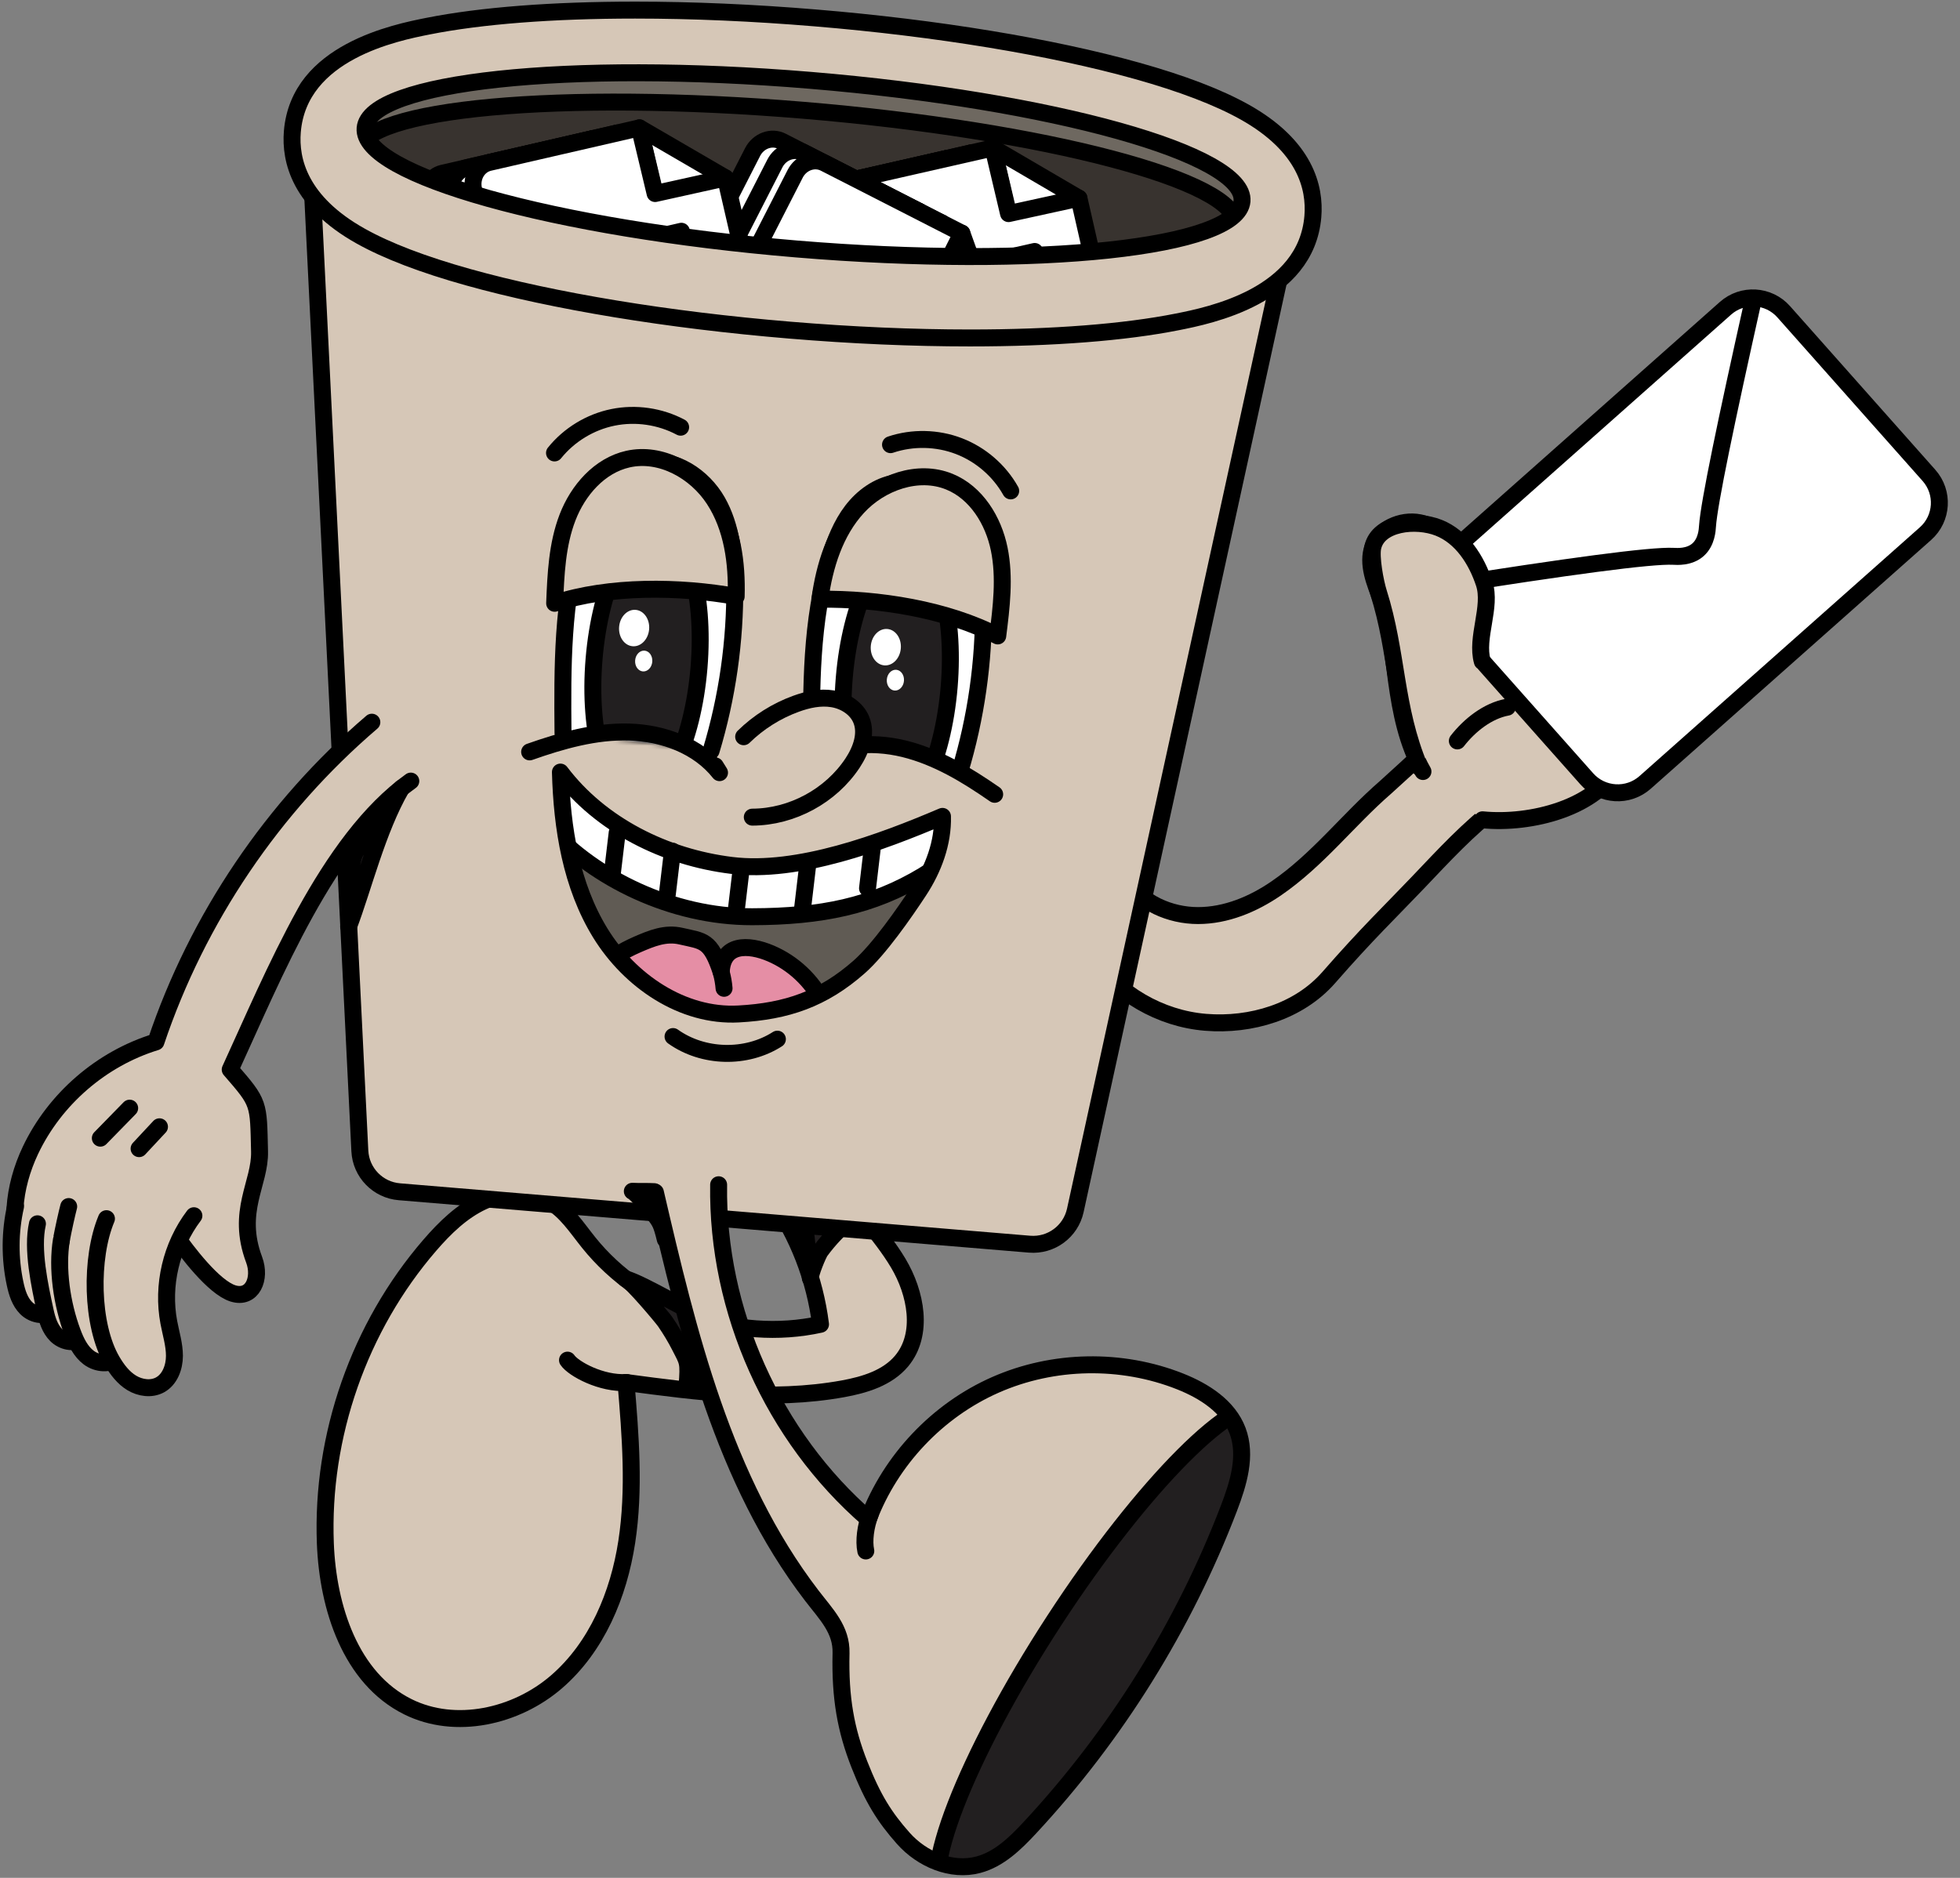 <svg width="456" height="437" viewBox="0 0 456 437" fill="none" xmlns="http://www.w3.org/2000/svg">
<rect x="0" y="0" width="456" height="437" fill="#808080" stroke="none"/>
<path d="M262.007 204.662C265.527 210.134 272.223 213.062 278.727 213.062C285.231 213.062 291.519 210.438 296.887 206.758C306.623 200.086 313.567 190.846 322.319 183.246C323.399 182.31 331.119 175.238 330.999 175.198C338.023 177.542 344.151 181.822 348.623 187.502C341.471 192.974 336.039 198.934 329.847 205.43C323.255 212.342 318.191 217.126 309.143 227.478C302.183 235.43 291.023 238.758 280.487 237.902C269.951 237.046 259.927 231.23 253.943 222.51" fill="#D6C7B7"/>
<path d="M262.007 204.662C265.527 210.134 272.223 213.062 278.727 213.062C285.231 213.062 291.519 210.438 296.887 206.758C306.623 200.086 313.567 190.846 322.319 183.246C323.399 182.31 331.119 175.238 330.999 175.198C338.023 177.542 344.151 181.822 348.623 187.502C341.471 192.974 336.039 198.934 329.847 205.43C323.255 212.342 318.191 217.126 309.143 227.478C302.183 235.43 291.023 238.758 280.487 237.902C269.951 237.046 259.927 231.23 253.943 222.51" stroke="black" stroke-width="3.944" stroke-linecap="round" stroke-linejoin="round"/>
<path d="M331.055 179.542C323.551 166.382 325.375 149.87 321.375 139.558C319.839 135.598 317.983 131.262 319.415 127.262C320.911 123.078 325.927 120.782 330.287 121.646C334.647 122.51 338.183 126.006 339.919 130.102C341.655 134.198 341.815 138.806 341.279 143.214C345.975 143.582 350.359 140.646 353.375 137.03C356.391 133.414 358.407 129.086 361.103 125.222C366.879 116.95 371.135 111.182 381.007 109.062C383.887 108.446 387.303 108.294 389.351 110.414C392.311 113.486 390.119 118.726 386.983 121.614C381.975 126.23 379.951 128.118 373.839 131.134C367.727 134.15 369.455 131.622 366.407 138.374C367.103 136.174 363.367 138.166 365.639 138.558C367.911 138.95 370.391 144.662 371.975 146.342C379.711 154.566 381.679 167.702 376.687 177.838C371.695 187.966 356.151 191.894 344.911 190.774" fill="#D6C7B7"/>
<path d="M331.055 179.542C323.551 166.382 325.375 149.87 321.375 139.558C319.839 135.598 317.983 131.262 319.415 127.262C320.911 123.078 325.927 120.782 330.287 121.646C334.647 122.51 338.183 126.006 339.919 130.102C341.655 134.198 341.815 138.806 341.279 143.214C345.975 143.582 350.359 140.646 353.375 137.03C356.391 133.414 358.407 129.086 361.103 125.222C366.879 116.95 371.135 111.182 381.007 109.062C383.887 108.446 387.303 108.294 389.351 110.414C392.311 113.486 390.119 118.726 386.983 121.614C381.975 126.23 379.951 128.118 373.839 131.134C367.727 134.15 369.455 131.622 366.407 138.374C367.103 136.174 363.367 138.166 365.639 138.558C367.911 138.95 370.391 144.662 371.975 146.342C379.711 154.566 381.679 167.702 376.687 177.838C371.695 187.966 356.151 191.894 344.911 190.774" stroke="black" stroke-width="3.944" stroke-linecap="round" stroke-linejoin="round"/>
<path d="M359.383 145.75C362.399 142.638 363.175 140.19 363.623 135.63C363.951 132.254 364.279 128.886 364.615 125.51C365.007 121.462 365.463 117.246 367.631 113.798C369.799 110.358 374.239 107.974 378.007 109.494C381.199 110.774 382.879 114.326 383.463 117.718C384.383 123.046 383.311 128.574 381.311 133.598C379.311 138.622 376.415 143.238 373.535 147.814" fill="#D6C7B7"/>
<path d="M359.383 145.75C362.399 142.638 363.175 140.19 363.623 135.63C363.951 132.254 364.279 128.886 364.615 125.51C365.007 121.462 365.463 117.246 367.631 113.798C369.799 110.358 374.239 107.974 378.007 109.494C381.199 110.774 382.879 114.326 383.463 117.718C384.383 123.046 383.311 128.574 381.311 133.598C379.311 138.622 376.415 143.238 373.535 147.814" stroke="black" stroke-width="3.944" stroke-linecap="round" stroke-linejoin="round"/>
<path d="M363.511 152.478C367.271 150.342 368.671 145.582 368.815 141.254C368.959 136.926 368.215 132.534 369.151 128.31C369.623 126.198 370.543 124.134 372.103 122.63C373.663 121.126 375.911 120.254 378.031 120.67C381.175 121.286 383.183 124.39 384.255 127.406C388.039 138.062 384.599 149.79 381.167 160.566" fill="#D6C7B7"/>
<path d="M363.511 152.478C367.271 150.342 368.671 145.582 368.815 141.254C368.959 136.926 368.215 132.534 369.151 128.31C369.623 126.198 370.543 124.134 372.103 122.63C373.663 121.126 375.911 120.254 378.031 120.67C381.175 121.286 383.183 124.39 384.255 127.406C388.039 138.062 384.599 149.79 381.167 160.566" stroke="black" stroke-width="3.944" stroke-linecap="round" stroke-linejoin="round"/>
<path d="M365.359 171.342C364.239 168.102 365.311 164.502 366.951 161.494C368.591 158.486 370.791 155.782 372.151 152.638C373.551 149.39 374.023 145.75 375.863 142.734C377.695 139.71 381.719 137.486 384.767 139.286C387.687 141.006 387.871 145.134 387.423 148.494C385.863 160.11 380.087 172.846 373.895 182.31" fill="#D6C7B7"/>
<path d="M365.359 171.342C364.239 168.102 365.311 164.502 366.951 161.494C368.591 158.486 370.791 155.782 372.151 152.638C373.551 149.39 374.023 145.75 375.863 142.734C377.695 139.71 381.719 137.486 384.767 139.286C387.687 141.006 387.871 145.134 387.423 148.494C385.863 160.11 380.087 172.846 373.895 182.31" stroke="black" stroke-width="3.944" stroke-linecap="round" stroke-linejoin="round"/>
<path d="M339.055 172.422C341.903 168.758 346.127 165.398 350.687 164.566L339.055 172.422Z" fill="white"/>
<path d="M339.055 172.422C341.903 168.758 346.127 165.398 350.687 164.566" stroke="black" stroke-width="3.944" stroke-linecap="round" stroke-linejoin="round"/>
<path d="M368.727 142.19C369.015 143.846 369.647 145.446 370.575 146.854L368.727 142.19Z" fill="white"/>
<path d="M368.727 142.19C369.015 143.846 369.647 145.446 370.575 146.854" stroke="black" stroke-width="3.944" stroke-linecap="round" stroke-linejoin="round"/>
<path d="M363.943 133.174C364.231 134.83 364.863 136.43 365.791 137.838L363.943 133.174Z" fill="white"/>
<path d="M363.943 133.174C364.231 134.83 364.863 136.43 365.791 137.838" stroke="black" stroke-width="3.944" stroke-linecap="round" stroke-linejoin="round"/>
<path d="M195.231 273.95C198.735 281.254 204.839 286.99 208.983 293.95C213.135 300.91 214.959 310.486 209.775 316.71C206.479 320.662 201.175 322.27 196.111 323.19C179.479 326.206 162.391 323.966 145.639 321.718C146.671 334.07 147.695 346.566 145.815 358.822C143.935 371.078 138.855 383.262 129.479 391.374C120.103 399.486 105.975 402.694 94.879 397.174C81.543 390.542 76.279 374.094 75.695 359.206C74.719 334.118 83.583 308.774 99.999 289.774C103.503 285.718 107.439 281.87 112.295 279.606C117.159 277.342 123.111 276.894 127.775 279.526C131.663 281.718 134.159 285.678 136.959 289.158C149.519 304.83 171.287 312.502 190.895 308.174C189.575 297.646 185.623 287.454 179.511 278.782" fill="#D6C7B7"/>
<path d="M195.231 273.95C198.735 281.254 204.839 286.99 208.983 293.95C213.135 300.91 214.959 310.486 209.775 316.71C206.479 320.662 201.175 322.27 196.111 323.19C179.479 326.206 162.391 323.966 145.639 321.718C146.671 334.07 147.695 346.566 145.815 358.822C143.935 371.078 138.855 383.262 129.479 391.374C120.103 399.486 105.975 402.694 94.879 397.174C81.543 390.542 76.279 374.094 75.695 359.206C74.719 334.118 83.583 308.774 99.999 289.774C103.503 285.718 107.439 281.87 112.295 279.606C117.159 277.342 123.111 276.894 127.775 279.526C131.663 281.718 134.159 285.678 136.959 289.158C149.519 304.83 171.287 312.502 190.895 308.174C189.575 297.646 185.623 287.454 179.511 278.782" stroke="black" stroke-width="3.944" stroke-linecap="round" stroke-linejoin="round"/>
<path d="M145.551 297.598C150.231 299.054 160.063 305.318 164.743 306.774C164.303 310.118 163.959 313.47 163.711 316.846C163.575 318.718 162.167 321.606 159.839 322.59C160.287 316.822 160.079 317.038 158.151 313.262C157.159 311.318 156.007 309.406 154.719 307.534C154.063 306.59 146.879 298.006 145.559 297.598H145.551Z" fill="#221F20" stroke="black" stroke-width="3.944" stroke-linecap="round" stroke-linejoin="round"/>
<path d="M188.535 297.446C188.247 293.854 187.527 288.198 187.239 284.606C189.983 283.878 192.703 283.078 195.415 282.214C196.919 281.734 199.599 281.79 201.079 283.054C196.439 284.518 196.671 284.59 194.311 287.046C193.095 288.31 191.951 289.67 190.887 291.11C190.343 291.838 188.455 296.438 188.535 297.454V297.446Z" fill="#221F20" stroke="black" stroke-width="3.944" stroke-linecap="round" stroke-linejoin="round"/>
<path d="M72.695 44.446L83.719 267.83C83.967 272.854 87.895 276.918 92.911 277.334L159.447 282.87L172.999 283.998L239.535 289.534C244.551 289.95 249.095 286.59 250.175 281.678L297.959 63.19" fill="#D6C7B7"/>
<path d="M72.695 44.446L83.719 267.83C83.967 272.854 87.895 276.918 92.911 277.334L159.447 282.87L172.999 283.998L239.535 289.534C244.551 289.95 249.095 286.59 250.175 281.678L297.959 63.19" stroke="black" stroke-width="3.944" stroke-linecap="round" stroke-linejoin="round"/>
<path d="M225.696 78.646C212.344 78.646 198.216 78.03 183.704 76.822C155.432 74.47 128.872 70.094 108.92 64.51C98.424 61.574 90.016 58.358 83.92 54.942C69.76 47.022 67.456 37.342 68.016 30.614C69.56 12.062 92.128 7.566 99.544 6.094C111.84 3.646 128.512 2.35 147.76 2.35C161.104 2.35 175.232 2.966 189.752 4.174C218.024 6.526 244.584 10.902 264.536 16.486C275.032 19.422 283.44 22.646 289.536 26.054C303.696 33.974 306 43.654 305.44 50.382C303.896 68.934 281.328 73.43 273.912 74.902C261.616 77.35 244.952 78.646 225.704 78.646H225.696Z" fill="#D6C7B7"/>
<path d="M225.696 78.646C212.344 78.646 198.216 78.03 183.704 76.822C155.432 74.47 128.872 70.094 108.92 64.51C98.424 61.574 90.016 58.358 83.92 54.942C69.76 47.022 67.456 37.342 68.016 30.614C69.56 12.062 92.128 7.566 99.544 6.094C111.84 3.646 128.512 2.35 147.76 2.35C161.104 2.35 175.232 2.966 189.752 4.174C218.024 6.526 244.584 10.902 264.536 16.486C275.032 19.422 283.44 22.646 289.536 26.054C303.696 33.974 306 43.654 305.44 50.382C303.896 68.934 281.328 73.43 273.912 74.902C261.616 77.35 244.952 78.646 225.704 78.646H225.696Z" stroke="black" stroke-width="3.944" stroke-linecap="round" stroke-linejoin="round"/>
<path d="M288.956 46.812C289.858 35.976 244.919 23.389 188.583 18.698C132.246 14.007 85.844 18.988 84.942 29.824C84.04 40.66 128.978 53.247 185.315 57.938C241.652 62.63 288.054 57.648 288.956 46.812Z" fill="#6E6860"/>
<mask id="mask0_136_84021" style="mask-type:luminance" maskUnits="userSpaceOnUse" x="84" y="16" width="205" height="44">
<path d="M288.956 46.812C289.858 35.976 244.919 23.389 188.583 18.698C132.246 14.007 85.844 18.988 84.942 29.824C84.04 40.66 128.978 53.247 185.315 57.938C241.652 62.63 288.054 57.648 288.956 46.812Z" fill="white"/>
</mask>
<g mask="url(#mask0_136_84021)">
<path d="M287.4 52.179C288.229 42.224 243.231 30.351 186.894 25.66C130.557 20.969 84.215 25.236 83.386 35.191C82.557 45.147 127.555 57.02 183.892 61.711C240.229 66.402 286.571 62.135 287.4 52.179Z" fill="#38332F"/>
<path d="M287.4 52.179C288.229 42.224 243.231 30.351 186.894 25.66C130.557 20.969 84.215 25.236 83.386 35.191C82.557 45.147 127.555 57.02 183.892 61.711C240.229 66.402 286.571 62.135 287.4 52.179Z" stroke="black" stroke-width="3.944" stroke-linecap="round" stroke-linejoin="round"/>
<path d="M240.167 48.598L220.175 36.902L223.751 52.614L240.167 48.606V48.598Z" fill="white" stroke="black" stroke-width="3.944" stroke-linecap="round" stroke-linejoin="round"/>
<path d="M201.591 116.886L248.207 106.278C250.871 105.67 252.511 102.846 251.855 99.974L240.167 48.598L223.783 52.182L220.175 36.894L185.207 44.854C182.543 45.462 180.903 48.286 181.559 51.158L195.583 112.774C196.239 115.646 198.927 117.486 201.599 116.878L201.591 116.886Z" fill="white" stroke="black" stroke-width="3.944" stroke-linecap="round" stroke-linejoin="round"/>
<path d="M229.871 60.982L198.271 68.174" stroke="black" stroke-width="3.944" stroke-linecap="round" stroke-linejoin="round"/>
<path d="M245.847 47.302L225.855 35.606L229.431 51.319L245.847 47.31V47.302Z" fill="white" stroke="black" stroke-width="3.944" stroke-linecap="round" stroke-linejoin="round"/>
<path d="M207.279 115.59L253.895 104.982C256.559 104.374 258.199 101.55 257.543 98.678L245.855 47.302L229.471 50.886L225.863 35.598L190.895 43.558C188.231 44.166 186.591 46.99 187.247 49.862L201.271 111.478C201.927 114.35 204.615 116.19 207.287 115.582L207.279 115.59Z" fill="white" stroke="black" stroke-width="3.944" stroke-linecap="round" stroke-linejoin="round"/>
<path d="M235.551 59.694L203.951 66.886" stroke="black" stroke-width="3.944" stroke-linecap="round" stroke-linejoin="round"/>
<path d="M251.015 46.126L231.023 34.43L234.599 50.142L251.015 46.134V46.126Z" fill="white" stroke="black" stroke-width="3.944" stroke-linecap="round" stroke-linejoin="round"/>
<path d="M212.447 114.414L259.063 103.806C261.727 103.198 263.367 100.374 262.711 97.502L251.023 46.126L234.639 49.71L231.031 34.422L196.063 42.382C193.399 42.99 191.759 45.814 192.415 48.686L206.439 110.302C207.095 113.174 209.783 115.014 212.455 114.406L212.447 114.414Z" fill="white" stroke="black" stroke-width="3.944" stroke-linecap="round" stroke-linejoin="round"/>
<path d="M240.719 58.518L209.119 65.71" stroke="black" stroke-width="3.944" stroke-linecap="round" stroke-linejoin="round"/>
<path d="M221.711 70.99L213.871 49.19L206.535 63.534L221.703 70.982L221.711 70.99Z" fill="white" stroke="black" stroke-width="3.944" stroke-linecap="round" stroke-linejoin="round"/>
<path d="M148.327 98.655L190.895 120.415C193.335 121.663 196.391 120.543 197.735 117.919L221.711 70.999L206.839 63.247L213.871 49.207L181.935 32.887C179.495 31.639 176.439 32.759 175.095 35.383L146.335 91.655C144.991 94.279 145.879 97.415 148.319 98.663L148.327 98.655Z" fill="white" stroke="black" stroke-width="3.944" stroke-linecap="round" stroke-linejoin="round"/>
<path d="M205.863 73.894L177.007 59.15" stroke="black" stroke-width="3.944" stroke-linecap="round" stroke-linejoin="round"/>
<path d="M226.903 73.647L219.063 51.847L211.727 66.191L226.895 73.639L226.903 73.647Z" fill="white" stroke="black" stroke-width="3.944" stroke-linecap="round" stroke-linejoin="round"/>
<path d="M153.511 101.31L196.079 123.07C198.519 124.318 201.575 123.198 202.919 120.574L226.895 73.654L212.023 65.902L219.055 51.862L187.119 35.542C184.679 34.294 181.623 35.414 180.279 38.038L151.519 94.31C150.175 96.934 151.063 100.07 153.503 101.318L153.511 101.31Z" fill="white" stroke="black" stroke-width="3.944" stroke-linecap="round" stroke-linejoin="round"/>
<path d="M211.055 76.551L182.199 61.799" stroke="black" stroke-width="3.944" stroke-linecap="round" stroke-linejoin="round"/>
<path d="M231.623 76.062L223.783 54.263L216.447 68.606L231.615 76.054L231.623 76.062Z" fill="white" stroke="black" stroke-width="3.944" stroke-linecap="round" stroke-linejoin="round"/>
<path d="M158.231 103.719L200.799 125.479C203.239 126.727 206.295 125.607 207.639 122.983L231.615 76.063L216.743 68.311L223.775 54.271L191.839 37.95C189.399 36.703 186.343 37.823 184.999 40.447L156.239 96.719C154.895 99.343 155.783 102.479 158.223 103.727L158.231 103.719Z" fill="white" stroke="black" stroke-width="3.944" stroke-linecap="round" stroke-linejoin="round"/>
<path d="M157.943 43.894L137.919 32.246L141.535 47.95L157.943 43.894Z" fill="white" stroke="black" stroke-width="3.944" stroke-linecap="round" stroke-linejoin="round"/>
<path d="M119.551 112.286L166.135 101.558C168.799 100.942 170.423 98.118 169.767 95.246L157.943 43.902L141.567 47.534L137.919 32.254L102.975 40.302C100.311 40.918 98.687 43.742 99.343 46.614L113.527 108.198C114.191 111.07 116.887 112.902 119.551 112.286Z" fill="white" stroke="black" stroke-width="3.944" stroke-linecap="round" stroke-linejoin="round"/>
<path d="M147.679 56.31L116.103 63.582" stroke="black" stroke-width="3.944" stroke-linecap="round" stroke-linejoin="round"/>
<path d="M163.623 42.59L143.599 30.942L147.215 46.646L163.623 42.59Z" fill="white" stroke="black" stroke-width="3.944" stroke-linecap="round" stroke-linejoin="round"/>
<path d="M125.231 110.982L171.815 100.254C174.479 99.638 176.103 96.814 175.447 93.942L163.623 42.598L147.247 46.23L143.599 30.95L108.655 38.998C105.991 39.614 104.367 42.438 105.023 45.31L119.207 106.894C119.871 109.766 122.567 111.598 125.231 110.982Z" fill="white" stroke="black" stroke-width="3.944" stroke-linecap="round" stroke-linejoin="round"/>
<path d="M153.359 55.006L121.783 62.278" stroke="black" stroke-width="3.944" stroke-linecap="round" stroke-linejoin="round"/>
<path d="M168.791 41.398L148.767 29.75L152.383 45.454L168.791 41.398Z" fill="white" stroke="black" stroke-width="3.944" stroke-linecap="round" stroke-linejoin="round"/>
<path d="M130.399 109.79L176.983 99.062C179.647 98.446 181.271 95.622 180.615 92.75L168.791 41.406L152.415 45.038L148.767 29.758L113.823 37.806C111.159 38.422 109.535 41.246 110.191 44.118L124.375 105.702C125.039 108.574 127.735 110.406 130.399 109.79Z" fill="white" stroke="black" stroke-width="3.944" stroke-linecap="round" stroke-linejoin="round"/>
<path d="M158.527 53.814L126.943 61.086" stroke="black" stroke-width="3.944" stroke-linecap="round" stroke-linejoin="round"/>
</g>
<path d="M288.956 46.812C289.858 35.976 244.919 23.389 188.583 18.698C132.246 14.007 85.844 18.988 84.942 29.824C84.04 40.66 128.978 53.247 185.315 57.938C241.652 62.63 288.054 57.648 288.956 46.812Z" stroke="black" stroke-width="3.944" stroke-linecap="round" stroke-linejoin="round"/>
<path d="M95.575 181.766C76.135 195.622 63.543 227.214 53.559 248.902C60.431 256.814 60.111 256.534 60.383 267.966C60.567 275.422 54.879 281.83 59.119 293.142C60.775 297.55 58.703 302.398 54.199 300.99C49.703 299.582 43.359 291.15 40.663 287.286C40.607 295.798 37.863 292.438 37.807 300.95C37.799 302.686 37.727 304.59 36.575 305.894C35.415 307.214 33.407 307.518 31.703 307.086C29.999 306.654 28.519 305.614 27.103 304.558C22.727 301.31 21.223 309.678 17.047 306.174C12.951 302.734 8.751 299.182 6.199 294.486C1.767 286.342 3.111 276.094 7.071 267.718C12.743 255.742 23.607 246.342 36.279 242.462C45.911 213.758 63.495 187.742 86.511 168.062" fill="#D6C7B7"/>
<path d="M95.575 181.766C76.135 195.622 63.543 227.214 53.559 248.902C60.431 256.814 60.111 256.534 60.383 267.966C60.567 275.422 54.879 281.83 59.119 293.142C60.775 297.55 58.703 302.398 54.199 300.99C49.703 299.582 43.359 291.15 40.663 287.286C40.607 295.798 37.863 292.438 37.807 300.95C37.799 302.686 37.727 304.59 36.575 305.894C35.415 307.214 33.407 307.518 31.703 307.086C29.999 306.654 28.519 305.614 27.103 304.558C22.727 301.31 21.223 309.678 17.047 306.174C12.951 302.734 8.751 299.182 6.199 294.486C1.767 286.342 3.111 276.094 7.071 267.718C12.743 255.742 23.607 246.342 36.279 242.462C45.911 213.758 63.495 187.742 86.511 168.062" stroke="black" stroke-width="3.944" stroke-linecap="round" stroke-linejoin="round"/>
<path d="M3.615 280.758C2.279 286.67 2.247 292.87 3.527 298.79C3.967 300.83 4.615 302.926 6.087 304.398C7.559 305.87 10.079 306.486 11.767 305.262C12.863 304.462 13.391 303.062 13.503 301.71C13.615 300.35 13.367 298.998 13.215 297.646C12.863 294.382 15.159 283.942 15.983 280.774" fill="#D6C7B7"/>
<path d="M3.615 280.758C2.279 286.67 2.247 292.87 3.527 298.79C3.967 300.83 4.615 302.926 6.087 304.398C7.559 305.87 10.079 306.486 11.767 305.262C12.863 304.462 13.391 303.062 13.503 301.71C13.615 300.35 13.367 298.998 13.215 297.646C12.863 294.382 15.159 283.942 15.983 280.774" stroke="black" stroke-width="3.944" stroke-linecap="round" stroke-linejoin="round"/>
<path d="M8.711 284.79C7.375 290.702 9.239 299.166 10.519 305.086C10.959 307.126 11.607 309.222 13.079 310.694C14.551 312.166 17.071 312.782 18.759 311.558C19.855 310.758 20.383 309.358 20.495 308.006C20.607 306.646 20.359 305.294 20.207 303.942C19.855 300.678 20.103 297.358 20.935 294.182" fill="#D6C7B7"/>
<path d="M8.711 284.79C7.375 290.702 9.239 299.166 10.519 305.086C10.959 307.126 11.607 309.222 13.079 310.694C14.551 312.166 17.071 312.782 18.759 311.558C19.855 310.758 20.383 309.358 20.495 308.006C20.607 306.646 20.359 305.294 20.207 303.942C19.855 300.678 20.103 297.358 20.935 294.182" stroke="black" stroke-width="3.944" stroke-linecap="round" stroke-linejoin="round"/>
<path d="M14.288 288.534C13.184 295.238 14.408 303.478 16.84 309.998C17.672 312.238 18.752 314.518 20.672 315.95C22.592 317.382 25.552 317.67 27.264 316.006C28.384 314.918 28.752 313.238 28.656 311.678C28.56 310.118 28.056 308.614 27.672 307.102C26.744 303.454 26.48 299.63 26.904 295.886" fill="#D6C7B7"/>
<path d="M14.288 288.534C13.184 295.238 14.408 303.478 16.84 309.998C17.672 312.238 18.752 314.518 20.672 315.95C22.592 317.382 25.552 317.67 27.264 316.006C28.384 314.918 28.752 313.238 28.656 311.678C28.56 310.118 28.056 308.614 27.672 307.102C26.744 303.454 26.48 299.63 26.904 295.886" stroke="black" stroke-width="3.944" stroke-linecap="round" stroke-linejoin="round"/>
<path d="M24.767 283.598C20.983 292.606 21.135 308.334 26.087 316.75C27.255 318.726 28.679 320.622 30.647 321.814C32.615 323.006 35.191 323.374 37.207 322.286C39.527 321.03 40.575 318.182 40.583 315.534C40.583 312.894 39.767 310.334 39.279 307.734C37.655 299.134 39.823 289.886 45.111 282.91" fill="#D6C7B7"/>
<path d="M24.767 283.598C20.983 292.606 21.135 308.334 26.087 316.75C27.255 318.726 28.679 320.622 30.647 321.814C32.615 323.006 35.191 323.374 37.207 322.286C39.527 321.03 40.575 318.182 40.583 315.534C40.583 312.894 39.767 310.334 39.279 307.734C37.655 299.134 39.823 289.886 45.111 282.91" stroke="black" stroke-width="3.944" stroke-linecap="round" stroke-linejoin="round"/>
<path d="M37.103 262.214C35.519 263.91 33.935 265.606 32.359 267.302L37.103 262.214Z" fill="white"/>
<path d="M37.103 262.214C35.519 263.91 33.935 265.606 32.359 267.302" stroke="black" stroke-width="3.944" stroke-linecap="round" stroke-linejoin="round"/>
<path d="M30.167 257.878C27.895 260.206 25.623 262.534 23.343 264.862L30.167 257.878Z" fill="white"/>
<path d="M30.167 257.878C27.895 260.206 25.623 262.534 23.343 264.862" stroke="black" stroke-width="3.944" stroke-linecap="round" stroke-linejoin="round"/>
<path d="M81.111 215.574C82.711 211.07 80.399 202.174 82.831 198.062C83.431 197.054 87.207 194.462 88.031 193.622C90.199 191.414 89.647 186.95 93.383 183.422C87.791 193.102 84.511 206.63 81.111 215.574Z" fill="#221F20" stroke="black" stroke-width="3.944" stroke-linecap="round" stroke-linejoin="round"/>
<path d="M167.191 275.702C166.759 305.03 179.855 334.286 202.023 353.494C207.223 339.726 218.127 328.206 231.591 322.27C245.055 316.334 260.911 316.046 274.591 321.486C280.199 323.718 285.799 327.294 287.927 332.942C290.111 338.734 288.127 345.19 285.919 350.974C275.431 378.382 259.639 403.75 239.663 425.262C236.247 428.942 232.463 432.654 227.607 433.942C221.327 435.606 214.463 432.654 210.151 427.79C205.839 422.926 203.087 418.622 199.927 410.574C196.807 402.63 195.415 395.182 195.671 384.702C195.807 379.166 192.215 375.686 188.847 371.286C168.287 344.438 160.127 310.398 152.479 277.454" fill="#D6C7B7"/>
<mask id="mask1_136_84021" style="mask-type:luminance" maskUnits="userSpaceOnUse" x="152" y="275" width="137" height="160">
<path d="M167.191 275.702C166.759 305.03 179.855 334.286 202.023 353.494C207.223 339.726 218.127 328.206 231.591 322.27C245.055 316.334 260.911 316.046 274.591 321.486C280.199 323.718 285.799 327.294 287.927 332.942C290.111 338.734 288.127 345.19 285.919 350.974C275.431 378.382 259.639 403.75 239.663 425.262C236.247 428.942 232.463 432.654 227.607 433.942C221.327 435.606 214.463 432.654 210.151 427.79C205.839 422.926 203.087 418.622 199.927 410.574C196.807 402.63 195.415 395.182 195.671 384.702C195.807 379.166 192.215 375.686 188.847 371.286C168.287 344.438 160.127 310.398 152.479 277.454" fill="white"/>
</mask>
<g mask="url(#mask1_136_84021)">
<path d="M269.391 392.827C290.033 361.126 301.367 331.911 294.707 327.574C288.046 323.236 265.912 345.419 245.27 377.12C224.628 408.821 213.294 438.036 219.955 442.373C226.616 446.711 248.749 424.528 269.391 392.827Z" fill="#221F20" stroke="black" stroke-width="3.944" stroke-linecap="round" stroke-linejoin="round"/>
</g>
<path d="M167.191 275.702C166.759 305.03 179.855 334.286 202.023 353.494C207.223 339.726 218.127 328.206 231.591 322.27C245.055 316.334 260.911 316.046 274.591 321.486C280.199 323.718 285.799 327.294 287.927 332.942C290.111 338.734 288.127 345.19 285.919 350.974C275.431 378.382 259.639 403.75 239.663 425.262C236.247 428.942 232.463 432.654 227.607 433.942C221.327 435.606 214.463 432.654 210.151 427.79C205.839 422.926 203.087 418.622 199.927 410.574C196.807 402.63 195.415 395.182 195.671 384.702C195.807 379.166 192.215 375.686 188.847 371.286C168.287 344.438 160.127 310.398 152.479 277.454" stroke="black" stroke-width="3.944" stroke-linecap="round" stroke-linejoin="round"/>
<path d="M147.111 277.222C148.535 277.302 150.775 277.222 152.199 277.31C152.679 279.454 153.191 281.59 153.727 283.718C154.023 284.894 154.423 286.63 154.783 288.422C153.879 284.782 153.647 284.39 152.023 282.31C150.687 280.598 151.583 281.87 150.927 280.942C150.599 280.47 147.519 277.254 147.119 277.23L147.111 277.222Z" fill="#221F20" stroke="black" stroke-width="3.944" stroke-linecap="round" stroke-linejoin="round"/>
<path d="M145.807 321.718C139.951 322.11 133.383 318.526 132.031 316.518L145.807 321.718Z" fill="white"/>
<path d="M145.807 321.718C139.951 322.11 133.383 318.526 132.031 316.518" stroke="black" stroke-width="3.944" stroke-linecap="round" stroke-linejoin="round"/>
<path d="M202.471 352.35C201.383 355.158 200.927 358.566 201.431 360.926L202.471 352.35Z" fill="white"/>
<path d="M202.471 352.35C201.383 355.158 200.927 358.566 201.431 360.926" stroke="black" stroke-width="3.944" stroke-linecap="round" stroke-linejoin="round"/>
<path d="M219.271 189.982C204.983 196.078 185.647 203.278 170.223 201.39C154.799 199.502 139.759 192.054 130.383 179.67C130.735 192.694 132.863 206.07 139.687 217.166C146.519 228.262 158.815 236.67 171.831 235.958C183.071 235.35 191.479 232.446 199.919 224.99C204.535 220.91 210.407 212.47 213.783 207.326C217.167 202.182 219.431 196.142 219.271 189.982Z" fill="#605B54"/>
<mask id="mask2_136_84021" style="mask-type:luminance" maskUnits="userSpaceOnUse" x="130" y="179" width="90" height="58">
<path d="M219.271 189.982C204.983 196.078 185.647 203.278 170.223 201.39C154.799 199.502 139.759 192.054 130.383 179.67C130.735 192.694 132.863 206.07 139.687 217.166C146.519 228.262 158.815 236.67 171.831 235.958C183.071 235.35 191.479 232.446 199.919 224.99C204.535 220.91 210.407 212.47 213.783 207.326C217.167 202.182 219.431 196.142 219.271 189.982Z" fill="white"/>
</mask>
<g mask="url(#mask2_136_84021)">
<path d="M240.783 169.542C220.559 174.934 193.135 181.174 170.871 178.47C148.607 175.766 126.599 167.502 112.479 154.55C113.655 167.67 117.407 181.238 127.799 192.758C138.191 204.278 156.311 213.374 174.975 213.334C191.103 213.302 203.039 210.822 214.775 203.758C221.199 199.894 229.199 191.71 233.791 186.702C238.383 181.702 241.327 175.742 240.783 169.534" fill="white"/>
<path d="M240.783 169.542C220.559 174.934 193.135 181.174 170.871 178.47C148.607 175.766 126.599 167.502 112.479 154.55C113.655 167.67 117.407 181.238 127.799 192.758C138.191 204.278 156.311 213.374 174.975 213.334C191.103 213.302 203.039 210.822 214.775 203.758C221.199 199.894 229.199 191.71 233.791 186.702C238.383 181.702 241.327 175.742 240.783 169.534" stroke="black" stroke-width="3.944" stroke-linecap="round" stroke-linejoin="round"/>
<path d="M148.223 219.814C151.623 218.342 154.831 217.014 158.439 217.854C163.599 219.046 165.311 218.654 167.799 226.294C168.047 219.542 174.031 219.622 179.327 221.886C184.575 224.134 188.879 228.222 191.479 233.302C194.071 238.374 195.207 245.126 191.375 249.35C188.951 252.022 185.191 252.934 181.671 253.71C173.271 255.558 164.175 257.318 156.343 253.782C149.175 250.55 144.783 243.63 141.519 236.782C140.231 234.078 137.527 230.206 138.735 227.158C140.039 223.862 145.191 221.134 148.231 219.814H148.223Z" fill="#E58EA5" stroke="black" stroke-width="3.944" stroke-linecap="round" stroke-linejoin="round"/>
</g>
<path d="M219.271 189.982C204.983 196.078 185.647 203.278 170.223 201.39C154.799 199.502 139.759 192.054 130.383 179.67C130.735 192.694 132.863 206.07 139.687 217.166C146.519 228.262 158.815 236.67 171.831 235.958C183.071 235.35 191.479 232.446 199.919 224.99C204.535 220.91 210.407 212.47 213.783 207.326C217.167 202.182 219.431 196.142 219.271 189.982Z" stroke="black" stroke-width="3.944" stroke-linecap="round" stroke-linejoin="round"/>
<path d="M180.863 241.822C173.631 246.462 163.575 246.206 156.583 241.214" stroke="black" stroke-width="3.944" stroke-linecap="round" stroke-linejoin="round"/>
<path d="M143.591 193.766L142.391 203.846" stroke="black" stroke-width="3.944" stroke-linecap="round" stroke-linejoin="round"/>
<path d="M203.023 196.638L201.831 206.718" stroke="black" stroke-width="3.944" stroke-linecap="round" stroke-linejoin="round"/>
<path d="M156.447 198.062L155.247 208.142" stroke="black" stroke-width="3.944" stroke-linecap="round" stroke-linejoin="round"/>
<path d="M172.423 202.302L171.247 212.214" stroke="black" stroke-width="3.944" stroke-linecap="round" stroke-linejoin="round"/>
<path d="M187.943 201.046L186.575 212.614" stroke="black" stroke-width="3.944" stroke-linecap="round" stroke-linejoin="round"/>
<path d="M129.008 105.406C132.4 101.19 137.296 98.206 142.6 97.126C147.904 96.046 153.576 96.87 158.352 99.414" fill="#D6C7B7"/>
<path d="M129.008 105.406C132.4 101.19 137.296 98.206 142.6 97.126C147.904 96.046 153.576 96.87 158.352 99.414" stroke="black" stroke-width="3.944" stroke-linecap="round" stroke-linejoin="round"/>
<path d="M130.984 170.598C130.848 155.278 130.752 139.686 135.184 125.022C136.36 121.134 137.88 117.286 140.344 114.054C142.808 110.822 146.32 108.246 150.328 107.574C156.944 106.47 163.552 110.863 166.88 116.687C170.208 122.511 170.88 129.454 170.944 136.158C171.072 149.19 169.208 162.247 165.44 174.727" fill="white"/>
<mask id="mask3_136_84021" style="mask-type:luminance" maskUnits="userSpaceOnUse" x="130" y="107" width="41" height="68">
<path d="M130.984 170.598C130.848 155.278 130.752 139.686 135.184 125.022C136.36 121.134 137.88 117.286 140.344 114.054C142.808 110.822 146.32 108.246 150.328 107.574C156.944 106.47 163.552 110.863 166.88 116.687C170.208 122.511 170.88 129.454 170.944 136.158C171.072 149.19 169.208 162.247 165.44 174.727" fill="white"/>
</mask>
<g mask="url(#mask3_136_84021)">
<path d="M162.62 155.407C164.073 137.963 159.786 123.366 153.045 122.804C146.303 122.243 139.661 135.93 138.209 153.375C136.756 170.82 141.043 185.416 147.784 185.978C154.525 186.539 161.167 172.852 162.62 155.407Z" fill="#221F20" stroke="black" stroke-width="3.944" stroke-linecap="round" stroke-linejoin="round"/>
</g>
<path d="M130.984 170.598C130.848 155.278 130.752 139.686 135.184 125.022C136.36 121.134 137.88 117.286 140.344 114.054C142.808 110.822 146.32 108.246 150.328 107.574C156.944 106.47 163.552 110.863 166.88 116.687C170.208 122.511 170.88 129.454 170.944 136.158C171.072 149.19 169.208 162.247 165.44 174.727" stroke="black" stroke-width="3.944" stroke-linecap="round" stroke-linejoin="round"/>
<path d="M171.272 138.806C158.088 136.438 141.768 136.222 129.04 140.39C129.312 133.622 129.608 126.71 132.048 120.39C134.48 114.07 139.48 108.326 146.088 106.838C153.744 105.118 161.832 109.638 166.12 116.206C170.408 122.774 171.496 130.958 171.272 138.798" fill="#D6C7B7"/>
<path d="M171.272 138.806C158.088 136.438 141.768 136.222 129.04 140.39C129.312 133.622 129.608 126.71 132.048 120.39C134.48 114.07 139.48 108.326 146.088 106.838C153.744 105.118 161.832 109.638 166.12 116.206C170.408 122.774 171.496 130.958 171.272 138.798" stroke="black" stroke-width="3.944" stroke-linecap="round" stroke-linejoin="round"/>
<path d="M151.022 146.444C151.217 144.106 149.811 142.081 147.883 141.92C145.954 141.76 144.233 143.525 144.038 145.863C143.844 148.201 145.249 150.226 147.178 150.387C149.106 150.548 150.827 148.782 151.022 146.444Z" fill="white"/>
<path d="M151.754 153.996C151.865 152.662 151.063 151.506 149.962 151.415C148.862 151.323 147.879 152.33 147.768 153.664C147.657 154.998 148.459 156.154 149.56 156.246C150.661 156.337 151.643 155.33 151.754 153.996Z" fill="white"/>
<path d="M123.223 174.974C130.695 172.342 138.479 170.118 146.407 170.35C154.327 170.582 162.487 173.582 167.399 179.806C167.071 179.286 166.743 178.758 166.423 178.238" stroke="black" stroke-width="3.944" stroke-linecap="round" stroke-linejoin="round"/>
<path d="M235.143 114.238C232.495 109.518 228.159 105.766 223.103 103.822C218.047 101.878 212.319 101.75 207.183 103.478" fill="#D6C7B7"/>
<path d="M235.143 114.238C232.495 109.518 228.159 105.766 223.103 103.822C218.047 101.878 212.319 101.75 207.183 103.478" stroke="black" stroke-width="3.944" stroke-linecap="round" stroke-linejoin="round"/>
<path d="M188.847 175.414C188.711 160.094 188.615 144.502 193.047 129.838C194.223 125.95 195.743 122.102 198.207 118.87C200.671 115.638 204.183 113.062 208.191 112.39C214.807 111.286 221.415 115.678 224.743 121.502C228.071 127.326 228.743 134.27 228.807 140.974C228.935 154.006 227.071 167.062 223.303 179.542" fill="white"/>
<mask id="mask4_136_84021" style="mask-type:luminance" maskUnits="userSpaceOnUse" x="188" y="112" width="41" height="68">
<path d="M188.847 175.414C188.711 160.094 188.615 144.502 193.047 129.838C194.223 125.95 195.743 122.102 198.207 118.87C200.671 115.638 204.183 113.062 208.191 112.39C214.807 111.286 221.415 115.678 224.743 121.502C228.071 127.326 228.743 134.27 228.807 140.974C228.935 154.006 227.071 167.062 223.303 179.542" fill="white"/>
</mask>
<g mask="url(#mask4_136_84021)">
<path d="M220.825 159.831C222.278 142.386 217.991 127.79 211.25 127.228C204.509 126.667 197.867 140.354 196.414 157.799C194.961 175.243 199.248 189.84 205.989 190.402C212.731 190.963 219.373 177.276 220.825 159.831Z" fill="#221F20" stroke="black" stroke-width="3.944" stroke-linecap="round" stroke-linejoin="round"/>
</g>
<path d="M188.847 175.414C188.711 160.094 188.615 144.502 193.047 129.838C194.223 125.95 195.743 122.102 198.207 118.87C200.671 115.638 204.183 113.062 208.191 112.39C214.807 111.286 221.415 115.678 224.743 121.502C228.071 127.326 228.743 134.27 228.807 140.974C228.935 154.006 227.071 167.062 223.303 179.542" stroke="black" stroke-width="3.944" stroke-linecap="round" stroke-linejoin="round"/>
<path d="M190.736 139.446C204.128 139.286 220.264 141.774 232.128 147.99C232.976 141.27 233.824 134.406 232.472 127.766C231.12 121.126 227.136 114.638 220.864 112.086C213.6 109.126 204.872 112.246 199.56 118.014C194.24 123.782 191.824 131.67 190.744 139.446" fill="#D6C7B7"/>
<path d="M190.736 139.446C204.128 139.286 220.264 141.774 232.128 147.99C232.976 141.27 233.824 134.406 232.472 127.766C231.12 121.126 227.136 114.638 220.864 112.086C213.6 109.126 204.872 112.246 199.56 118.014C194.24 123.782 191.824 131.67 190.744 139.446" stroke="black" stroke-width="3.944" stroke-linecap="round" stroke-linejoin="round"/>
<path d="M231.415 184.846C224.903 180.326 217.991 176.118 210.295 174.238C202.599 172.358 193.935 173.086 187.543 177.782C187.999 177.366 188.447 176.95 188.903 176.534" fill="#D6C7B7"/>
<path d="M231.415 184.846C224.903 180.326 217.991 176.118 210.295 174.238C202.599 172.358 193.935 173.086 187.543 177.782C187.999 177.366 188.447 176.95 188.903 176.534" stroke="black" stroke-width="3.944" stroke-linecap="round" stroke-linejoin="round"/>
<path d="M209.578 150.896C209.772 148.558 208.367 146.533 206.438 146.372C204.51 146.211 202.788 147.976 202.594 150.315C202.399 152.653 203.805 154.678 205.733 154.839C207.662 154.999 209.383 153.234 209.578 150.896Z" fill="white"/>
<path d="M210.309 158.448C210.421 157.113 209.618 155.958 208.517 155.866C207.417 155.774 206.434 156.782 206.323 158.116C206.212 159.45 207.014 160.606 208.115 160.697C209.216 160.789 210.198 159.782 210.309 158.448Z" fill="white"/>
<path d="M173.015 171.446C176.471 168.062 180.655 165.422 185.199 163.774C187.903 162.79 190.823 162.15 193.663 162.614C196.503 163.07 199.263 164.798 200.367 167.454C201.735 170.742 200.343 174.542 198.383 177.518C193.311 185.222 184.247 190.126 175.023 190.158" fill="#D6C7B7"/>
<path d="M173.015 171.446C176.471 168.062 180.655 165.422 185.199 163.774C187.903 162.79 190.823 162.15 193.663 162.614C196.503 163.07 199.263 164.798 200.367 167.454C201.735 170.742 200.343 174.542 198.383 177.518C193.311 185.222 184.247 190.126 175.023 190.158" stroke="black" stroke-width="3.944" stroke-linecap="round" stroke-linejoin="round"/>
<path d="M167.847 226.462C168.151 227.614 168.359 228.798 168.455 229.99L167.847 226.462Z" fill="white"/>
<path d="M167.847 226.462C168.151 227.614 168.359 228.798 168.455 229.99" stroke="black" stroke-width="3.944" stroke-linecap="round" stroke-linejoin="round"/>
<path d="M448.781 110.63L414.986 72.552C411.466 68.587 405.399 68.225 401.433 71.745L336.203 129.638C332.238 133.158 331.876 139.225 335.396 143.191L369.191 181.268C372.71 185.234 378.778 185.595 382.743 182.076L447.973 124.182C451.939 120.663 452.3 114.595 448.781 110.63Z" fill="white" stroke="black" stroke-width="3.944" stroke-linecap="round" stroke-linejoin="round"/>
<path d="M334.199 136.662C364.775 131.806 384.159 129.19 389.343 129.462C390.119 129.502 393.023 129.734 395.055 127.926C397.071 126.134 397.199 123.27 397.255 122.438C397.615 117.11 401.631 97.87 407.887 69.862" fill="white"/>
<path d="M334.199 136.662C364.775 131.806 384.159 129.19 389.343 129.462C390.119 129.502 393.023 129.734 395.055 127.926C397.071 126.134 397.199 123.27 397.255 122.438C397.615 117.11 401.631 97.87 407.887 69.862" stroke="black" stroke-width="3.944" stroke-linecap="round" stroke-linejoin="round"/>
<path d="M330.32 178.622C324.432 164.566 325.2 152.038 320.704 137.838C319.976 135.542 318.848 129.598 319.408 127.254C320.744 121.654 329.368 120.694 334.72 122.814C340.072 124.934 343.504 130.294 345.304 135.766C347.104 141.238 343.288 148.398 344.864 153.942" fill="#D6C7B7"/>
<path d="M330.32 178.622C324.432 164.566 325.2 152.038 320.704 137.838C319.976 135.542 318.848 129.598 319.408 127.254C320.744 121.654 329.368 120.694 334.72 122.814C340.072 124.934 343.504 130.294 345.304 135.766C347.104 141.238 343.288 148.398 344.864 153.942" stroke="black" stroke-width="3.944" stroke-linecap="round" stroke-linejoin="round"/>
</svg>
